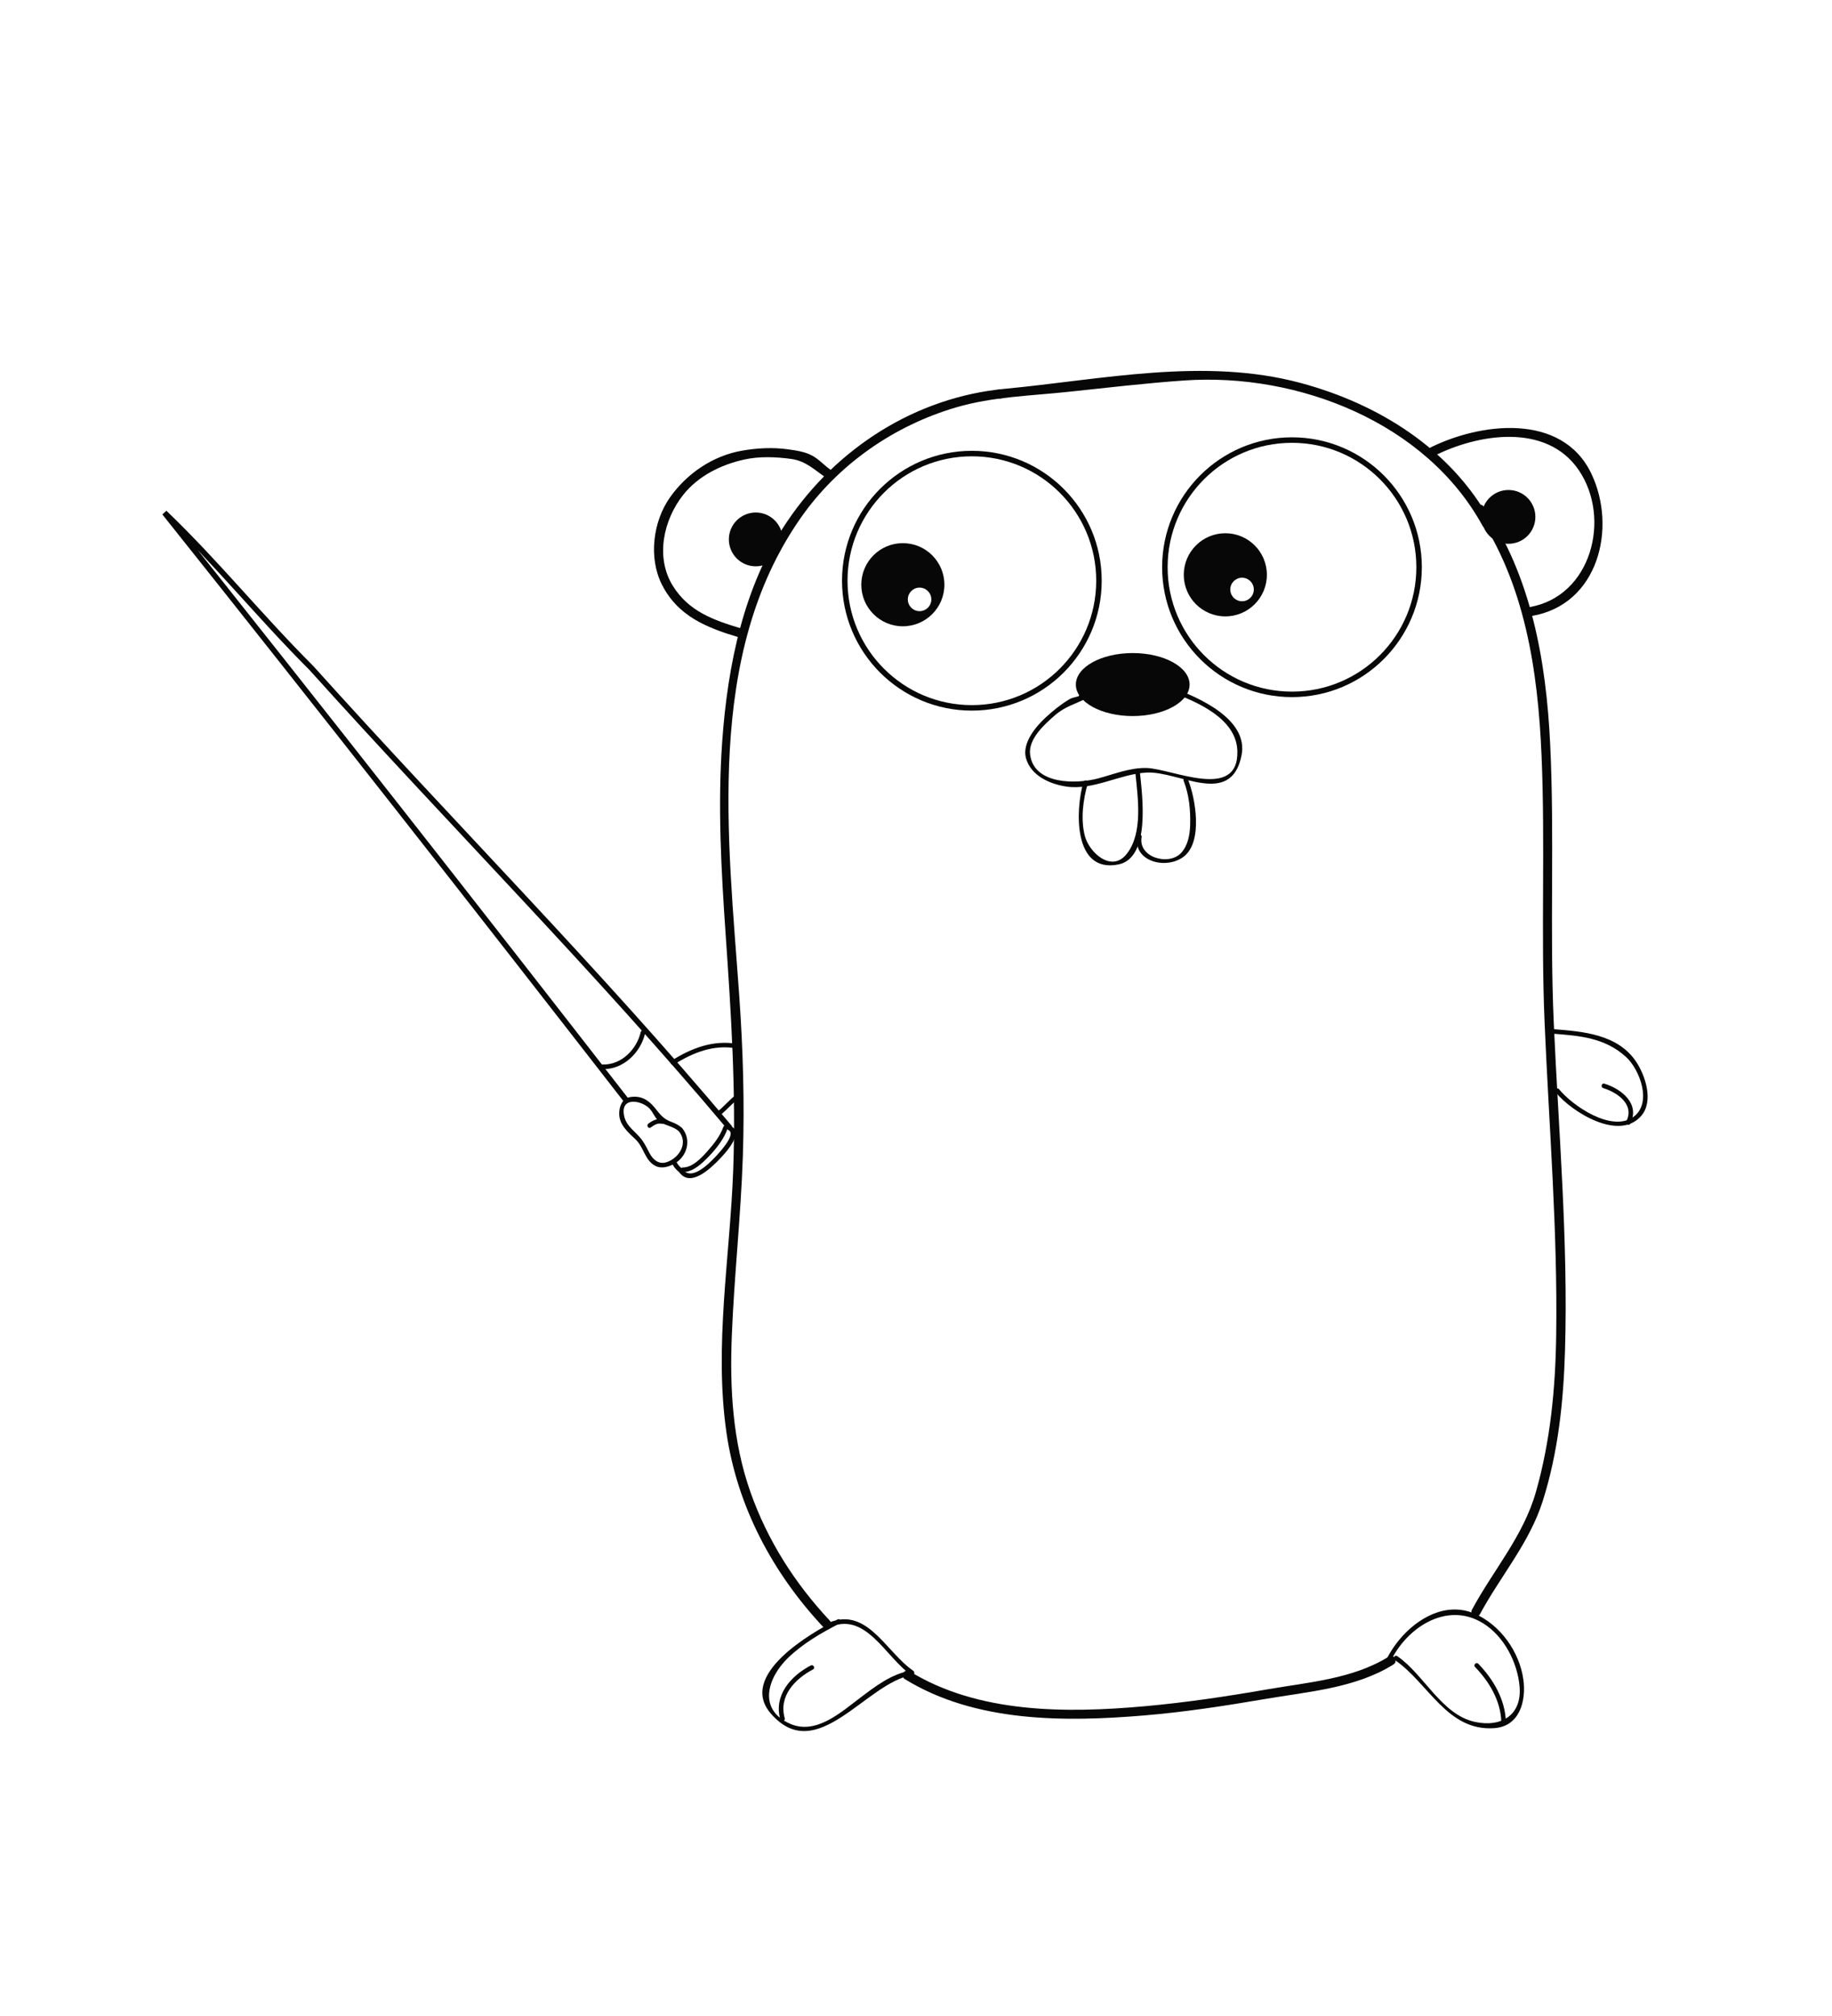 <?xml version="1.0" encoding="utf-8"?>
<!-- Generator: Adobe Illustrator 16.0.0, SVG Export Plug-In . SVG Version: 6.00 Build 0)  -->
<!DOCTYPE svg PUBLIC "-//W3C//DTD SVG 1.1//EN" "http://www.w3.org/Graphics/SVG/1.1/DTD/svg11.dtd">
<svg version="1.1" id="Layer_1" xmlns="http://www.w3.org/2000/svg" xmlns:xlink="http://www.w3.org/1999/xlink" x="0px" y="0px"
	 width="500px" height="550px" viewBox="0 0 500 550" enable-background="new 0 0 500 550" xml:space="preserve">
<g>
	<g>
		<path fill="#070707" d="M406.778,142.177c-10.798-19.699-30.545-31.995-51.832-37.705c-26.313-7.058-54.188-0.909-80.736,1.604
			c-24.3,2.299-45.802,16.112-59.343,36.152c-11.889,17.595-16.26,39.149-17.755,59.998c-1.257,17.525-0.281,35.152,0.931,52.65
			c1.489,21.495,2.858,42.781,2.066,64.354c-0.874,23.791-5.279,47.993-1.823,71.728c2.923,20.079,12.631,38.229,26.409,52.938
			c1.104,1.179,2.868-0.593,1.768-1.768c-9.561-10.207-16.981-21.85-21.648-35.06c-4.865-13.772-5.663-28.235-5.085-42.706
			c0.655-16.387,2.477-32.695,3.018-49.097c0.481-14.564,0.035-29.07-0.99-43.599c-3.025-42.871-9.406-92.876,16.729-130.303
			c10.251-14.68,25.478-25.266,42.604-30.262c9.768-2.849,20.104-3.116,30.167-4.172c10.661-1.119,21.315-2.393,32.012-3.131
			c31.033-2.141,65.907,11.47,81.351,39.642C405.395,144.853,407.554,143.591,406.778,142.177L406.778,142.177z"/>
	</g>
	<g>
		<path fill="#070707" d="M246.967,458.098c19.251,11.863,43.718,11.725,65.498,9.891c10.991-0.926,21.914-2.606,32.782-4.464
			c11.724-2.003,24.796-2.963,35.066-9.431c1.36-0.856,0.106-3.021-1.262-2.158c-9.717,6.118-22.1,7.028-33.193,8.958
			c-11.075,1.927-22.194,3.587-33.394,4.595c-21.289,1.915-45.434,2.037-64.236-9.549
			C246.852,455.091,245.597,457.254,246.967,458.098L246.967,458.098z"/>
	</g>
	<g>
		<path fill="#070707" d="M272.944,108.704c1.612,0,1.612-2.5,0-2.5S271.332,108.704,272.944,108.704L272.944,108.704z"/>
	</g>
	<g>
		<path fill="#070707" d="M202.272,171.447c-7.525-2.258-14.336-4.639-18.671-11.674c-4.789-7.771-2.51-17.956,2.838-24.73
			c4.101-5.195,10.323-8.259,16.662-9.668c4.121-0.916,8.688-0.742,12.836-0.169c4.08,0.562,6.432,3.079,9.61,5.197
			c1.346,0.897,2.596-1.269,1.262-2.158c-1.884-1.256-3.149-2.869-5.161-3.953c-2.006-1.081-4.42-1.41-6.641-1.717
			c-4.156-0.573-8.453-0.34-12.571,0.39c-7.92,1.403-14.957,6.207-19.56,12.701c-4.698,6.626-5.926,16.601-2.177,23.92
			c4.385,8.562,12.155,11.646,20.907,14.273C203.155,174.322,203.812,171.909,202.272,171.447L202.272,171.447z"/>
	</g>
	<g>
		<path fill="#070707" d="M391.09,124.541c12.195-6.251,30.977-9.274,39.812,3.738c8.929,13.148,3.413,34.45-13.424,37.342
			c-1.587,0.273-0.912,2.682,0.664,2.411c18.104-3.111,23.219-24.006,16.2-38.769c-8.034-16.899-30.675-13.976-44.515-6.881
			C388.393,123.118,389.658,125.274,391.09,124.541L391.09,124.541z"/>
	</g>
	<g>
		<path fill="#070707" d="M295.125,190.776c0.341-0.052,0.683-0.104,1.023-0.156c-0.105-0.388-0.211-0.776-0.315-1.165
			c-1.313,0.691-2.776,0.593-4.062,1.369c-2.31,1.392-4.421,3.104-6.396,4.929c-2.72,2.512-6.494,7.021-5.359,11.095
			c1.323,4.749,6.455,7.051,10.972,7.733c7.374,1.114,14.645-3.422,21.938-3.812c8.795-0.469,23.021,9.638,25.916-4.643
			c2.021-9.971-11.836-15.893-19.031-18.555c-0.758-0.28-1.081,0.928-0.332,1.205c7.123,2.635,17.989,7.195,18.229,16.117
			c0.369,13.749-17.726,4.837-24.782,4.626c-4.443-0.133-8.979,1.715-13.198,2.843c-5.864,1.568-17.581,1.793-18.589-6.552
			c-0.514-4.247,4.014-8.269,6.859-10.727c2.773-2.396,5.442-2.956,8.467-4.549c0.543-0.286,0.303-1.197-0.315-1.165
			c-0.48,0.025-0.85,0.109-1.355,0.201C294.001,189.715,294.337,190.919,295.125,190.776L295.125,190.776z"/>
	</g>
	<g>
		<path fill="#070707" d="M323.044,213.022c1.518,3.832,1.911,8.074,1.774,12.163c-0.088,2.609-0.615,5.47-2.417,7.462
			c-3.307,3.658-11.804,1.346-10.828-4.282c0.137-0.788-1.067-1.125-1.205-0.332c-1.253,7.229,8.283,9.366,12.917,5.498
			c5.008-4.179,2.996-15.71,0.964-20.841C323.956,211.95,322.747,212.272,323.044,213.022L323.044,213.022z"/>
	</g>
	<g>
		<path fill="#070707" d="M225.895,444.216c10.236-5.155,15.655,7.812,22.719,12.679c0.05-0.381,0.1-0.762,0.149-1.143
			c-5.42,0.839-9.856,4.313-14.121,7.532c-5.187,3.914-11.915,9.989-18.858,7.052c-9.101-3.85-6.269-12.612-0.822-17.928
			c4.07-3.973,9.219-6.966,14.267-9.521c0.719-0.364,0.086-1.443-0.631-1.08c-7.27,3.682-27.406,15.236-18.148,25.769
			c12.618,14.356,25.929-8.648,38.646-10.618c0.586-0.091,0.542-0.872,0.149-1.143c-7.688-5.295-12.869-18.274-23.981-12.679
			C224.544,443.499,225.177,444.577,225.895,444.216L225.895,444.216z"/>
	</g>
	<g>
		<path fill="#070707" d="M214.176,468.76c-1.714-6.015,2.752-10.697,7.717-13.309c0.713-0.376,0.082-1.455-0.631-1.08
			c-5.486,2.887-10.156,8.178-8.291,14.721C213.191,469.866,214.397,469.536,214.176,468.76L214.176,468.76z"/>
	</g>
	<g>
		<path fill="#070707" d="M378.951,454.515c4.076-9.978,15.632-17.97,25.815-11.661c5.708,3.535,9.337,10.576,9.957,17.127
			c0.747,7.896-4.947,11.359-12.192,9.78c-9.127-1.99-13.88-12.944-21.198-17.951c-0.667-0.456-1.292,0.628-0.631,1.08
			c9.184,6.282,14.256,19.496,27.136,18.58c6.917-0.491,8.718-7.399,7.937-13.193c-1.024-7.601-6.316-15.044-13.387-18.07
			c-10.209-4.371-20.971,4.991-24.642,13.977C377.441,454.929,378.65,455.251,378.951,454.515L378.951,454.515z"/>
	</g>
	<g>
		<path fill="#070707" d="M402.587,454.791c3.886,4.03,6.963,9.184,7.157,14.902c0.027,0.804,1.277,0.807,1.25,0
			c-0.206-6.055-3.4-11.51-7.522-15.787C402.911,453.325,402.028,454.21,402.587,454.791L402.587,454.791z"/>
	</g>
	<g>
		<path fill="#070707" d="M423.903,282.018c7.388,0.57,14.133,1.113,19.873,6.336c3.747,3.408,7.214,12.548,2.073,16.32
			c-5.969,4.382-16.708-3.034-20.362-7.534c-0.509-0.626-1.388,0.265-0.885,0.885c4.339,5.341,17.396,13.513,23.418,6.302
			c3.347-4.008,1.003-10.969-1.475-14.673c-5.02-7.508-14.512-8.259-22.643-8.886C423.099,280.705,423.105,281.956,423.903,282.018
			L423.903,282.018z"/>
	</g>
	<g>
		<path fill="#070707" d="M437.556,296.85c3.875,1.196,8.648,4.496,6.295,9.086c-0.366,0.716,0.712,1.349,1.08,0.631
			c2.752-5.368-2.297-9.456-7.043-10.922C437.115,295.406,436.788,296.612,437.556,296.85L437.556,296.85z"/>
	</g>
	<path fill="none" stroke="#070707" stroke-width="1.5" stroke-miterlimit="10" d="M387.306,154.747
		c0-19.157-15.534-34.69-34.689-34.69c-19.161,0-34.693,15.533-34.693,34.69c0,19.159,15.532,34.691,34.693,34.691
		C371.771,189.438,387.306,173.906,387.306,154.747z"/>
	<path fill="none" stroke="#070707" stroke-width="1.5" stroke-miterlimit="10" d="M299.935,158.427
		c0-19.159-15.533-34.687-34.691-34.687c-19.154,0-34.686,15.528-34.686,34.687c0,19.159,15.532,34.692,34.686,34.692
		C284.401,193.119,299.935,177.586,299.935,158.427z"/>
	<path fill="#070707" d="M419.044,141.015c0-4.053-3.286-7.335-7.34-7.335c-4.053,0-7.339,3.283-7.339,7.335
		c0,4.059,3.286,7.339,7.339,7.339C415.758,148.354,419.044,145.073,419.044,141.015z"/>
	<path fill="#070707" d="M213.604,147.161c0-4.053-3.289-7.339-7.339-7.339c-4.056,0-7.341,3.286-7.341,7.339
		c0,4.054,3.285,7.34,7.341,7.34C210.315,154.501,213.604,151.215,213.604,147.161z"/>
	<path fill="#070707" d="M324.67,186.763c0-4.75-6.949-8.598-15.521-8.598c-8.574,0-15.523,3.848-15.523,8.598
		c0,4.746,6.949,8.594,15.523,8.594C317.721,195.356,324.67,191.508,324.67,186.763z"/>
	<path fill="#070707" d="M334.426,145.478c-6.267,0-11.344,5.075-11.344,11.339c0,6.263,5.077,11.344,11.344,11.344
		c6.263,0,11.338-5.081,11.338-11.344C345.764,150.553,340.688,145.478,334.426,145.478z M338.989,164.032
		c-1.77,0-3.213-1.438-3.213-3.21c0-1.773,1.443-3.21,3.213-3.21c1.771,0,3.208,1.438,3.208,3.21
		C342.197,162.594,340.76,164.032,338.989,164.032z"/>
	<path fill="#070707" d="M246.408,148.181c-6.264,0-11.338,5.075-11.338,11.338c0,6.264,5.074,11.344,11.338,11.344
		c6.267,0,11.344-5.08,11.344-11.344C257.752,153.255,252.675,148.181,246.408,148.181z M250.975,166.734
		c-1.77,0-3.21-1.438-3.21-3.211c0-1.772,1.44-3.21,3.21-3.21c1.773,0,3.211,1.438,3.211,3.21
		C254.186,165.296,252.748,166.734,250.975,166.734z"/>
	<g>
		<path fill="#070707" d="M309.89,211.002c0.665,6.695,2.101,16.306-2.387,21.97c-4.131,5.214-10.241-0.4-11.412-4.894
			c-1.188-4.558-0.506-9.938,0.809-14.392c0.229-0.775-0.978-1.104-1.205-0.332c-2.216,7.509-2.872,25.004,9.561,22.48
			c8.842-1.795,6.48-18.834,5.885-24.833C311.061,210.208,309.81,210.2,309.89,211.002L309.89,211.002z"/>
	</g>
	<g>
		<path fill="#070707" d="M201.225,284.803c-6.463-1.164-12.493,1.119-17.906,4.543c-0.679,0.43-0.053,1.512,0.631,1.08
			c5.104-3.229,10.818-5.521,16.943-4.418C201.681,286.149,202.018,284.945,201.225,284.803L201.225,284.803z"/>
	</g>
	<g>
		<path fill="#070707" d="M196.305,304.456c1.896-1.44,3.381-3.335,5.286-4.76c0.637-0.478,0.015-1.563-0.631-1.08
			c-1.908,1.428-3.392,3.321-5.286,4.76C195.041,303.857,195.663,304.943,196.305,304.456L196.305,304.456z"/>
	</g>
	<g>
		<path fill="#070707" d="M402.824,139.505c13.399,19.594,16.908,43.42,17.903,66.644c1.039,24.267-0.202,48.564,0.833,72.848
			c1.216,28.508,3.592,56.972,3.16,85.528c-0.218,14.411-1.573,28.572-5.523,42.477c-3.437,12.097-11.591,21.264-17.449,32.13
			c-0.766,1.419,1.394,2.681,2.158,1.262c5.642-10.464,13.52-19.427,17.16-30.921c4.214-13.31,5.659-27.181,6.068-41.073
			c0.879-29.825-1.749-59.63-3.074-89.402c-1.127-25.33,0.243-50.684-0.977-75.997c-1.088-22.571-5.119-45.774-18.102-64.757
			C404.079,136.921,401.911,138.17,402.824,139.505L402.824,139.505z"/>
	</g>
	<path fill="none" stroke="#070707" stroke-width="1.5" stroke-miterlimit="10" d="M171.254,300.608
		c-41.666-53.612-83.386-106.841-126.352-160.724c11.701,12.657,5.423,6.901,0,0c14.192,13.597,25.704,27.984,40.09,42.371
		c38.842,43.16,77.684,82.002,114.24,125.492"/>
	<g>
		<path fill="#070707" d="M164.503,291.667c5.618,0.15,10.346-4.496,11.568-9.766c0.182-0.784-1.023-1.117-1.205-0.332
			c-1.1,4.742-5.279,8.983-10.363,8.848C163.697,290.396,163.699,291.646,164.503,291.667L164.503,291.667z"/>
	</g>
	<g>
		<path fill="#070707" d="M185.512,319.978c2.968,3.812,8.056-0.913,10.323-3.184c1.607-1.609,7.604-7.776,3.578-9.586
			c-0.729-0.327-1.365,0.75-0.631,1.08c2.485,1.116-3.044,6.806-3.831,7.622c-1.738,1.802-6.191,6.22-8.556,3.183
			C185.901,318.458,185.023,319.35,185.512,319.978L185.512,319.978z"/>
	</g>
	<g>
		<path fill="#070707" d="M186.364,319.754c2.849,0.022,5.3-2.4,7.136-4.308c2.077-2.156,4.145-4.804,5.117-7.668
			c0.26-0.766-0.948-1.091-1.205-0.332c-0.851,2.507-2.671,4.745-4.403,6.692c-1.604,1.803-4.029,4.386-6.644,4.365
			C185.558,318.498,185.559,319.748,186.364,319.754L186.364,319.754z"/>
	</g>
	<g>
		<path fill="#070707" d="M186.125,307.71c-0.87-0.763-1.765-1.227-2.849-1.622c-2.366-0.862-3.11-2.091-4.603-3.911
			c-1.792-2.186-3.825-3.337-6.682-2.875c-2.196,0.354-3.016,2.615-2.997,4.545c0.03,3.107,2.49,5.102,4.526,7.063
			c2.228,2.147,2.457,5.631,5.303,7.143c1.615,0.858,3.549,0.329,5.054-0.471C187.557,315.627,188.854,310.92,186.125,307.71
			c-0.523-0.614-1.403,0.274-0.884,0.885c2.701,3.177,0.186,7.319-3.305,8.471c-2.108,0.696-3.729-0.681-4.656-2.45
			c-0.916-1.75-1.531-3.112-2.876-4.589c-1.82-1.997-3.796-3.237-4.16-6.18c-0.583-4.705,4.972-3.575,7.045-1.396
			c1.037,1.09,1.571,2.911,2.915,3.698c1.638,0.959,3.578,1.165,5.038,2.446C185.845,309.123,186.732,308.243,186.125,307.71z"/>
	</g>
	<g>
		<path fill="#070707" d="M183.655,317.818c0.494,0.939,1.252,1.664,2.122,2.257c0.668,0.455,1.293-0.629,0.631-1.08
			c-0.697-0.475-1.278-1.058-1.673-1.808C184.358,316.474,183.279,317.105,183.655,317.818L183.655,317.818z"/>
	</g>
	<g>
		<path fill="#070707" d="M177.601,307.606c0.928-0.663,1.846-1.297,3.039-1.018c0.784,0.184,1.117-1.021,0.332-1.205
			c-1.547-0.362-2.771,0.263-4.002,1.143C176.32,306.991,176.943,308.076,177.601,307.606L177.601,307.606z"/>
	</g>
</g>
</svg>
